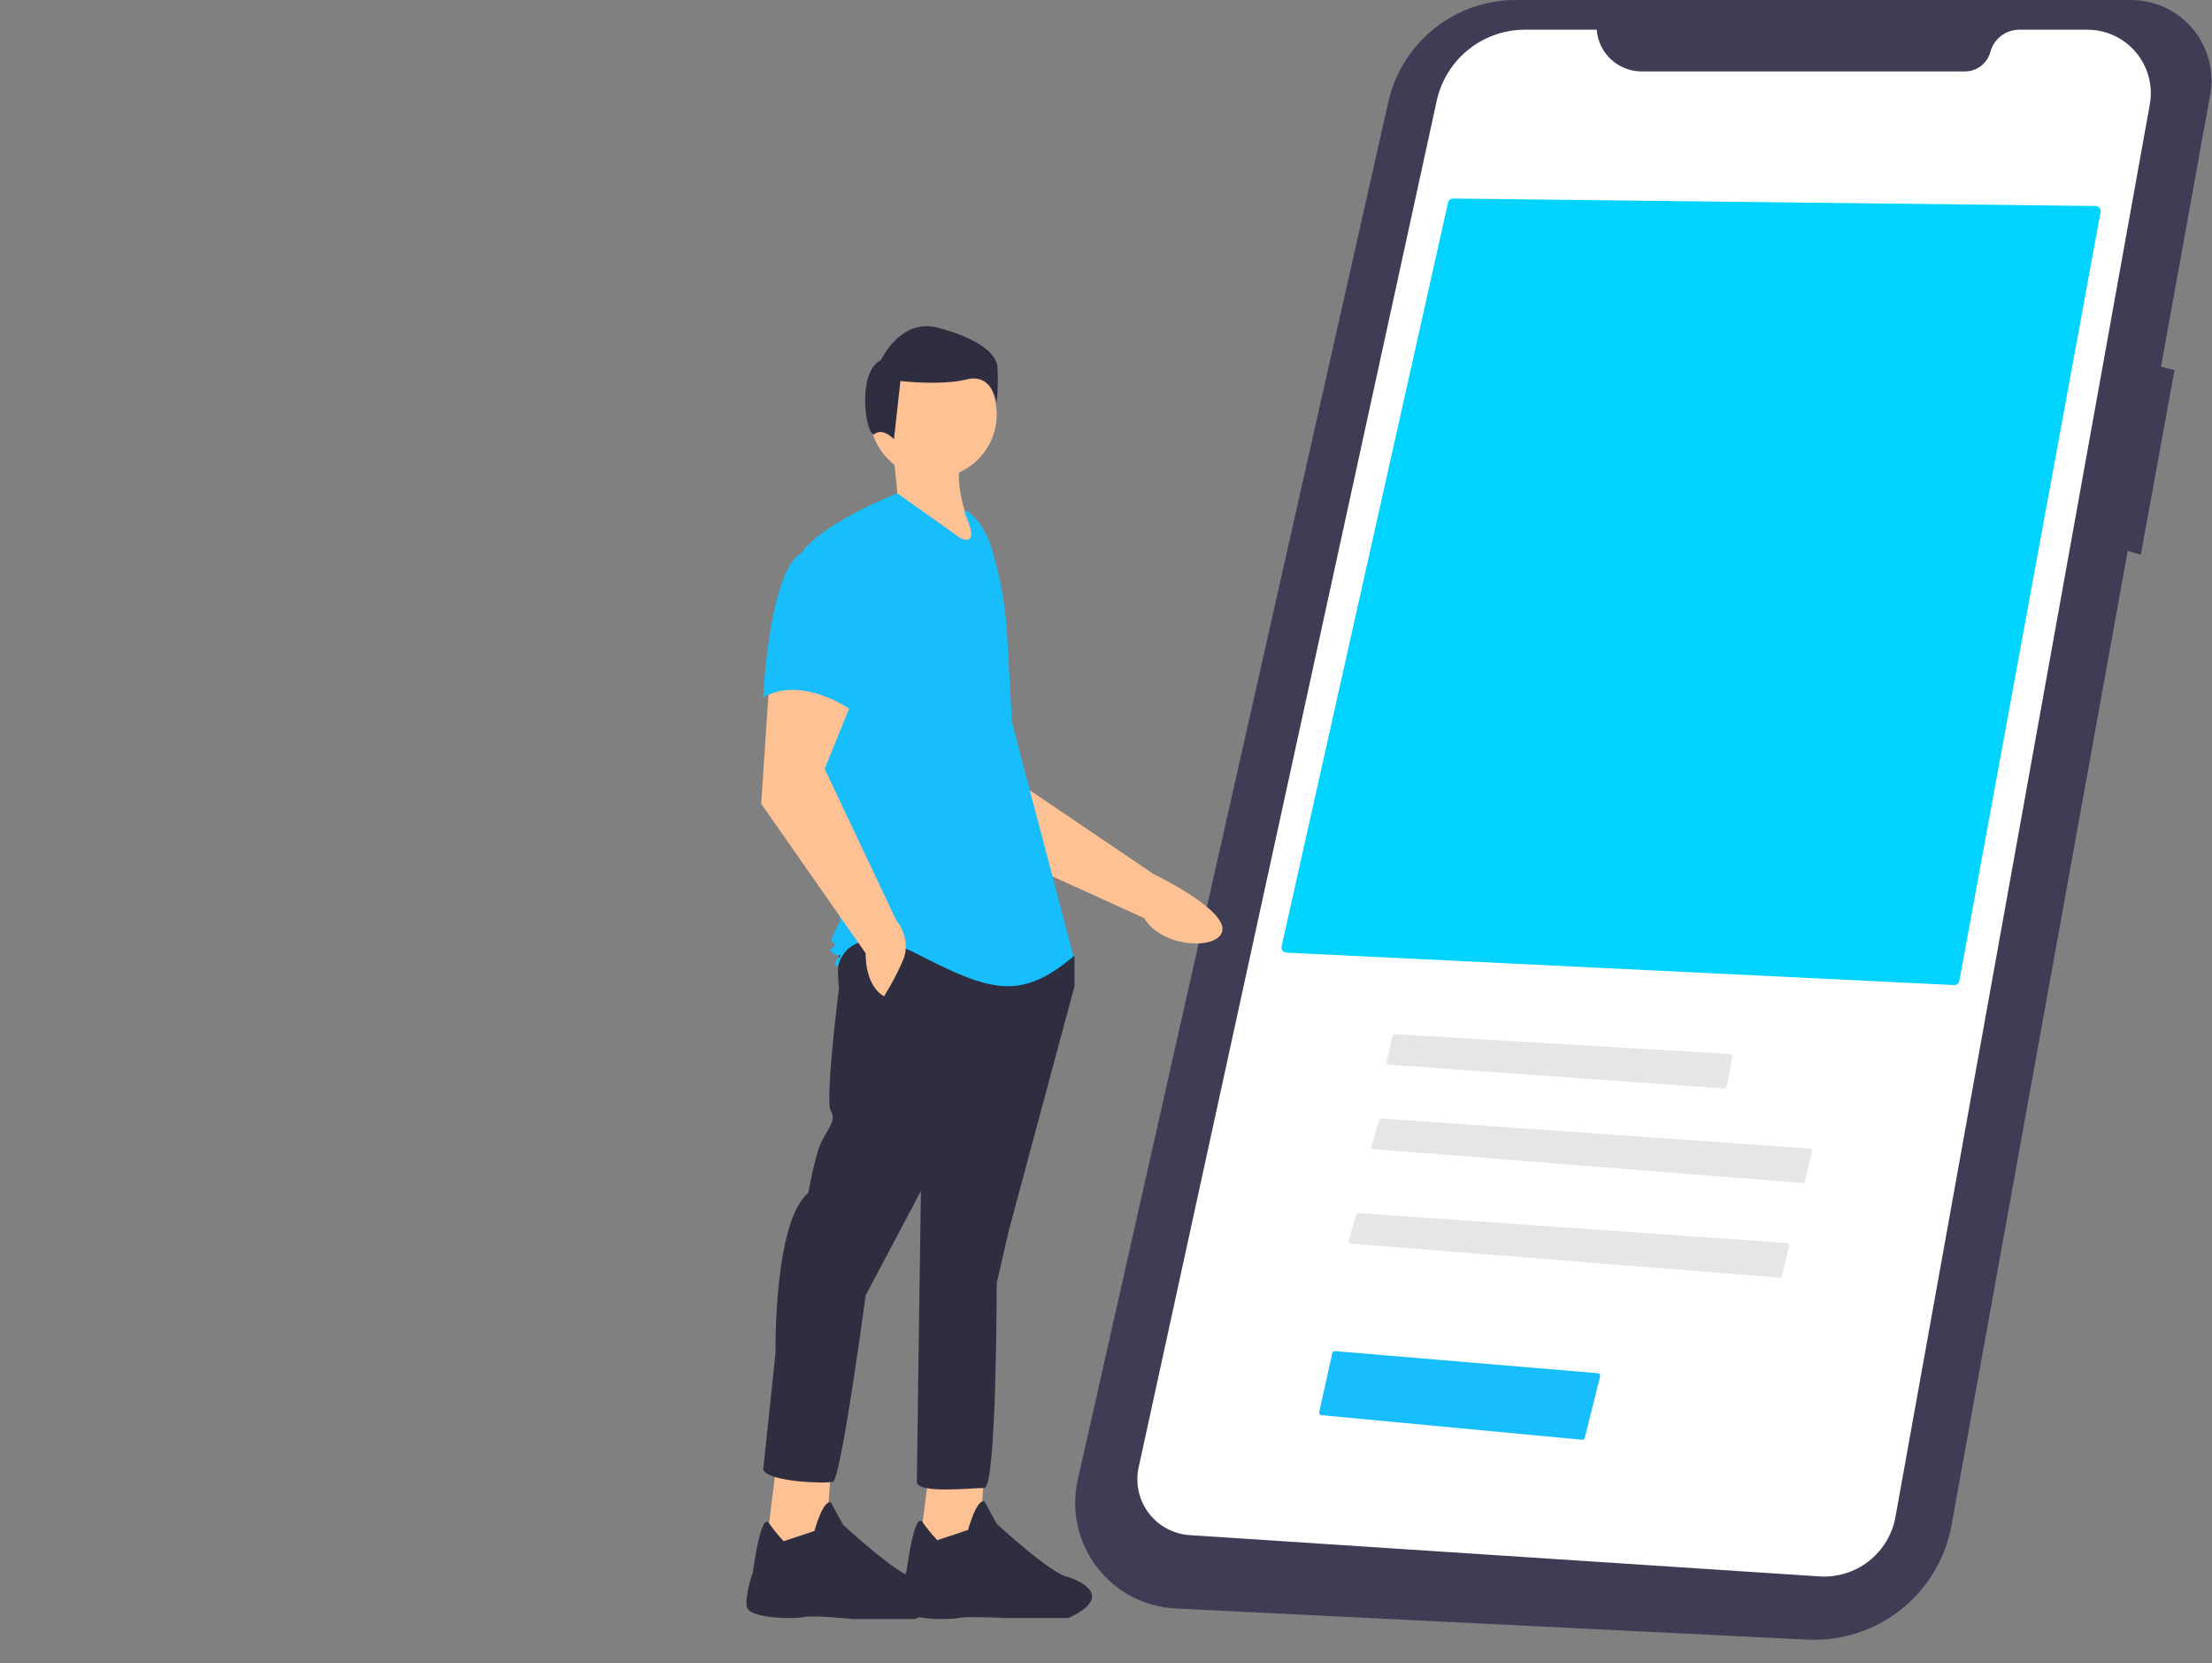 <svg width="866" height="651" viewBox="0 0 866 651" fill="none" xmlns="http://www.w3.org/2000/svg">
<rect x="0" y="0" width="866" height="651" fill="#808080" stroke="none"/>
<g clip-path="url(#clip0)">
<path d="M834.043 0.001H593.428C581.817 0.001 570.551 3.951 561.483 11.203C552.415 18.454 546.083 28.575 543.53 39.902L421.952 579.169C420.626 585.051 420.602 591.152 421.883 597.044C423.164 602.936 425.719 608.476 429.367 613.277C433.016 618.077 437.67 622.021 443.004 624.833C448.339 627.644 454.223 629.255 460.245 629.551L707.6 641.738C720.845 642.391 733.875 638.202 744.259 629.954C754.642 621.705 761.67 609.96 764.03 596.911L832.997 215.643L838.128 217.109L851.324 144.844L846.042 143.524L865.293 37.098C866.118 32.54 865.927 27.856 864.733 23.38C863.54 18.904 861.374 14.746 858.389 11.203C855.405 7.66 851.676 4.819 847.467 2.883C843.259 0.947 838.675 -0.037 834.043 0.001L834.043 0.001Z" fill="#3F3D56"/>
<path d="M625.104 11.626H597.017C588.951 11.626 581.128 14.385 574.846 19.444C568.563 24.503 564.201 31.559 562.481 39.44L445.783 574.307C445.111 577.386 445.111 580.575 445.785 583.654C446.458 586.733 447.788 589.631 449.683 592.149C451.579 594.667 453.996 596.746 456.768 598.245C459.541 599.744 462.605 600.626 465.75 600.832L712.304 616.991C719.26 617.447 726.14 615.326 731.631 611.033C737.123 606.739 740.841 600.574 742.077 593.714L841.656 40.876C842.301 37.298 842.152 33.622 841.221 30.107C840.29 26.593 838.598 23.326 836.267 20.536C833.935 17.747 831.019 15.503 827.725 13.963C824.431 12.424 820.84 11.626 817.204 11.626H790.559C787.98 11.626 785.473 12.476 783.427 14.045C781.38 15.614 779.907 17.813 779.237 20.303V20.303C778.645 22.502 777.345 24.444 775.538 25.829C773.731 27.213 771.517 27.964 769.241 27.964H642.747C638.289 27.964 633.995 26.281 630.724 23.252C627.453 20.223 625.446 16.071 625.104 11.626V11.626Z" fill="white"/>
<path d="M361.188 286.745L382.928 329.782L447.928 359.332C454.87 371.063 476.928 371.961 478.532 364.375C480.332 355.864 451.746 342.166 451.746 342.166L397.378 305.393L392.621 273.735L361.188 286.745Z" fill="#FEC194"/>
<path d="M363.753 575.559L359.744 607.632L382.997 609.236L385.402 575.559H363.753Z" fill="#FEC194"/>
<path d="M366.961 602.821C364.882 600.623 362.965 598.278 361.223 595.804C357.891 591.192 354.934 614.848 354.934 614.848C354.934 614.848 351.726 624.47 352.528 629.281C353.33 634.092 371.772 634.092 374.979 633.29C378.186 632.488 394.223 633.29 394.223 633.29H418.277C439.125 623.668 418.277 617.254 418.277 617.254C411.863 616.452 390.214 596.406 390.214 596.406L385.403 587.586C382.196 586.784 378.988 598.812 378.988 598.812L366.961 602.821Z" fill="#2F2E41"/>
<path d="M303.617 575.96L299.607 608.033L322.86 609.637L325.266 575.96H303.617Z" fill="#FEC194"/>
<path d="M306.824 603.222C304.745 601.024 302.828 598.679 301.086 596.205C297.754 591.594 294.797 615.249 294.797 615.249C294.797 615.249 291.59 624.069 292.391 628.88C293.193 633.691 311.635 633.691 314.842 632.89C318.05 632.088 334.086 633.691 334.086 633.691H358.141C378.988 624.07 358.141 617.655 358.141 617.655C351.726 616.853 330.077 596.808 330.077 596.808L325.266 587.988C322.059 587.186 318.851 599.213 318.851 599.213L306.824 603.222Z" fill="#2F2E41"/>
<path d="M330.077 369.09C326.869 373.099 328.473 386.73 328.473 386.73C328.473 386.73 322.86 430.831 325.266 434.84C327.671 438.849 323.662 442.056 321.257 447.669C318.851 453.282 316.446 466.913 316.446 466.913C302.815 478.138 303.617 529.455 303.617 529.455L298.806 575.159C300.409 579.97 322.86 580.771 326.068 579.97C329.275 579.168 338.897 507.004 338.897 507.004L360.546 466.111C360.546 466.111 358.942 575.159 358.942 579.97C358.942 584.781 380.591 582.375 385.402 582.375C390.213 582.375 390.213 502.193 390.213 502.193L395.024 481.346L420.683 385.929V374.703L416.673 369.09C416.673 369.09 333.284 365.081 330.077 369.09Z" fill="#2F2E41"/>
<path d="M365.357 187.077C379.085 187.077 390.214 175.949 390.214 162.221C390.214 148.493 379.085 137.364 365.357 137.364C351.63 137.364 340.501 148.493 340.501 162.221C340.501 175.949 351.63 187.077 365.357 187.077Z" fill="#FEC194"/>
<path d="M377.785 173.847C372.746 185.066 375.73 200.737 385.803 217.947L344.91 198.703L351.325 193.09L349.721 177.054L377.785 173.847Z" fill="#FEC194"/>
<path d="M377.785 199.505C383.14 202.689 386.344 208.538 388.182 214.491C391.587 225.511 393.636 236.904 394.285 248.42L396.227 282.895L420.282 374.303C399.434 391.943 387.407 387.934 359.343 373.501C331.28 359.068 328.072 378.312 328.072 378.312C328.072 378.312 325.667 377.51 328.072 375.104C330.478 372.699 328.072 375.104 325.667 372.699C323.262 370.293 325.667 372.699 326.469 370.293C327.271 367.888 326.469 369.492 325.667 368.69C324.865 367.888 328.874 360.671 328.874 360.671L322.46 300.535L314.441 215.542C324.063 203.514 351.325 193.091 351.325 193.091L376.182 210.731C384.2 213.938 377.785 201.109 377.785 201.109L377.785 199.505Z" fill="#17BEFB"/>
<path d="M301.211 266.457L298.004 314.566L338.897 373.099C338.897 386.73 346.113 389.938 346.113 389.938C348.847 385.575 351.258 381.019 353.33 376.307C357.339 367.487 350.924 360.27 350.924 360.27L322.86 300.935L334.888 271.268L301.211 266.457Z" fill="#FEC194"/>
<path d="M314.842 215.942C301.211 220.753 298.806 272.871 298.806 272.871C314.842 264.051 334.086 278.484 334.086 278.484C334.086 278.484 338.095 264.853 342.906 247.213C344.358 242.251 344.532 237.002 343.411 231.955C342.289 226.908 339.909 222.227 336.491 218.347C336.491 218.347 328.473 211.131 314.842 215.942Z" fill="#17BEFB"/>
<path d="M342.505 169.838C345.669 167.306 349.986 171.908 349.986 171.908L352.517 149.124C352.517 149.124 368.339 151.023 378.465 148.492C388.591 145.96 390.173 157.668 390.173 157.668C390.695 152.94 390.801 148.175 390.49 143.429C389.857 137.733 381.63 132.037 367.074 128.24C352.518 124.443 344.923 140.897 344.923 140.897C334.797 145.96 339.34 172.369 342.505 169.838Z" fill="#2F2E41"/>
<path d="M765.024 385.545C765.507 385.563 765.98 385.408 766.359 385.108C766.737 384.807 766.996 384.382 767.088 383.907L822.373 82.991C822.426 82.704 822.416 82.41 822.342 82.128C822.269 81.846 822.136 81.583 821.951 81.358C821.766 81.133 821.534 80.952 821.271 80.826C821.008 80.7 820.721 80.633 820.43 80.629L568.904 77.699H568.881C568.427 77.701 567.987 77.856 567.633 78.14C567.278 78.424 567.03 78.819 566.929 79.262L501.755 370.411C501.692 370.696 501.691 370.99 501.753 371.275C501.816 371.56 501.939 371.828 502.116 372.059C502.293 372.291 502.518 372.482 502.776 372.617C503.034 372.753 503.318 372.831 503.609 372.845L765.024 385.545Z" fill="#00D3FF"/>
<path d="M546.13 404.767C545.904 404.767 545.685 404.843 545.509 404.984C545.332 405.124 545.208 405.32 545.157 405.54L542.835 415.496C542.802 415.637 542.8 415.783 542.829 415.925C542.858 416.067 542.918 416.2 543.004 416.317C543.09 416.433 543.2 416.529 543.326 416.599C543.453 416.669 543.593 416.71 543.738 416.721L674.968 426.048C675.211 426.063 675.452 425.99 675.645 425.842C675.839 425.694 675.972 425.48 676.02 425.241L678.254 413.723C678.281 413.583 678.278 413.439 678.245 413.3C678.212 413.162 678.15 413.032 678.063 412.919C677.976 412.807 677.865 412.714 677.739 412.648C677.613 412.581 677.474 412.543 677.332 412.534L546.191 404.769C546.171 404.768 546.15 404.767 546.13 404.767Z" fill="#E6E6E6"/>
<path d="M705.566 463.04C705.803 463.058 706.038 462.992 706.23 462.854C706.423 462.715 706.56 462.513 706.617 462.282L709.461 450.739C709.496 450.598 709.499 450.45 709.471 450.307C709.443 450.164 709.383 450.029 709.297 449.911C709.212 449.793 709.101 449.695 708.973 449.625C708.846 449.554 708.704 449.512 708.559 449.502L540.973 437.781C540.745 437.763 540.519 437.824 540.331 437.954C540.144 438.084 540.007 438.275 539.944 438.494L536.989 448.469C536.946 448.612 536.936 448.762 536.959 448.909C536.983 449.056 537.038 449.196 537.122 449.319C537.207 449.441 537.317 449.544 537.446 449.618C537.575 449.693 537.719 449.737 537.867 449.749L705.566 463.04Z" fill="#E6E6E6"/>
<path d="M696.566 500.04C696.803 500.059 697.039 499.993 697.231 499.855C697.424 499.716 697.56 499.513 697.617 499.282L700.461 487.739C700.496 487.598 700.499 487.45 700.471 487.307C700.443 487.164 700.383 487.029 700.297 486.911C700.212 486.793 700.101 486.695 699.973 486.625C699.846 486.554 699.704 486.512 699.559 486.502L531.973 474.781C531.745 474.763 531.519 474.824 531.331 474.954C531.143 475.084 531.007 475.275 530.944 475.494L527.989 485.469C527.946 485.612 527.936 485.762 527.959 485.909C527.983 486.056 528.038 486.196 528.122 486.319C528.207 486.441 528.317 486.544 528.446 486.618C528.575 486.693 528.719 486.737 528.867 486.749L696.566 500.04Z" fill="#E6E6E6"/>
<path d="M619.383 563.514C619.621 563.539 619.861 563.476 620.057 563.338C620.253 563.199 620.391 562.994 620.447 562.76L626.46 538.709C626.495 538.569 626.499 538.422 626.472 538.28C626.445 538.137 626.387 538.002 626.303 537.884C626.219 537.767 626.11 537.668 625.984 537.597C625.858 537.525 625.718 537.481 625.573 537.469L522.657 528.813C522.417 528.796 522.179 528.866 521.985 529.008C521.791 529.151 521.653 529.358 521.597 529.592L516.468 552.675C516.437 552.814 516.436 552.957 516.465 553.096C516.494 553.235 516.553 553.366 516.636 553.481C516.719 553.595 516.826 553.691 516.95 553.761C517.073 553.831 517.21 553.875 517.351 553.888L619.383 563.514Z" fill="#17BEFB"/>
</g>
<defs>
<clipPath id="clip0">
<rect width="865.802" height="650.463" fill="white"/>
</clipPath>
</defs>
</svg>

